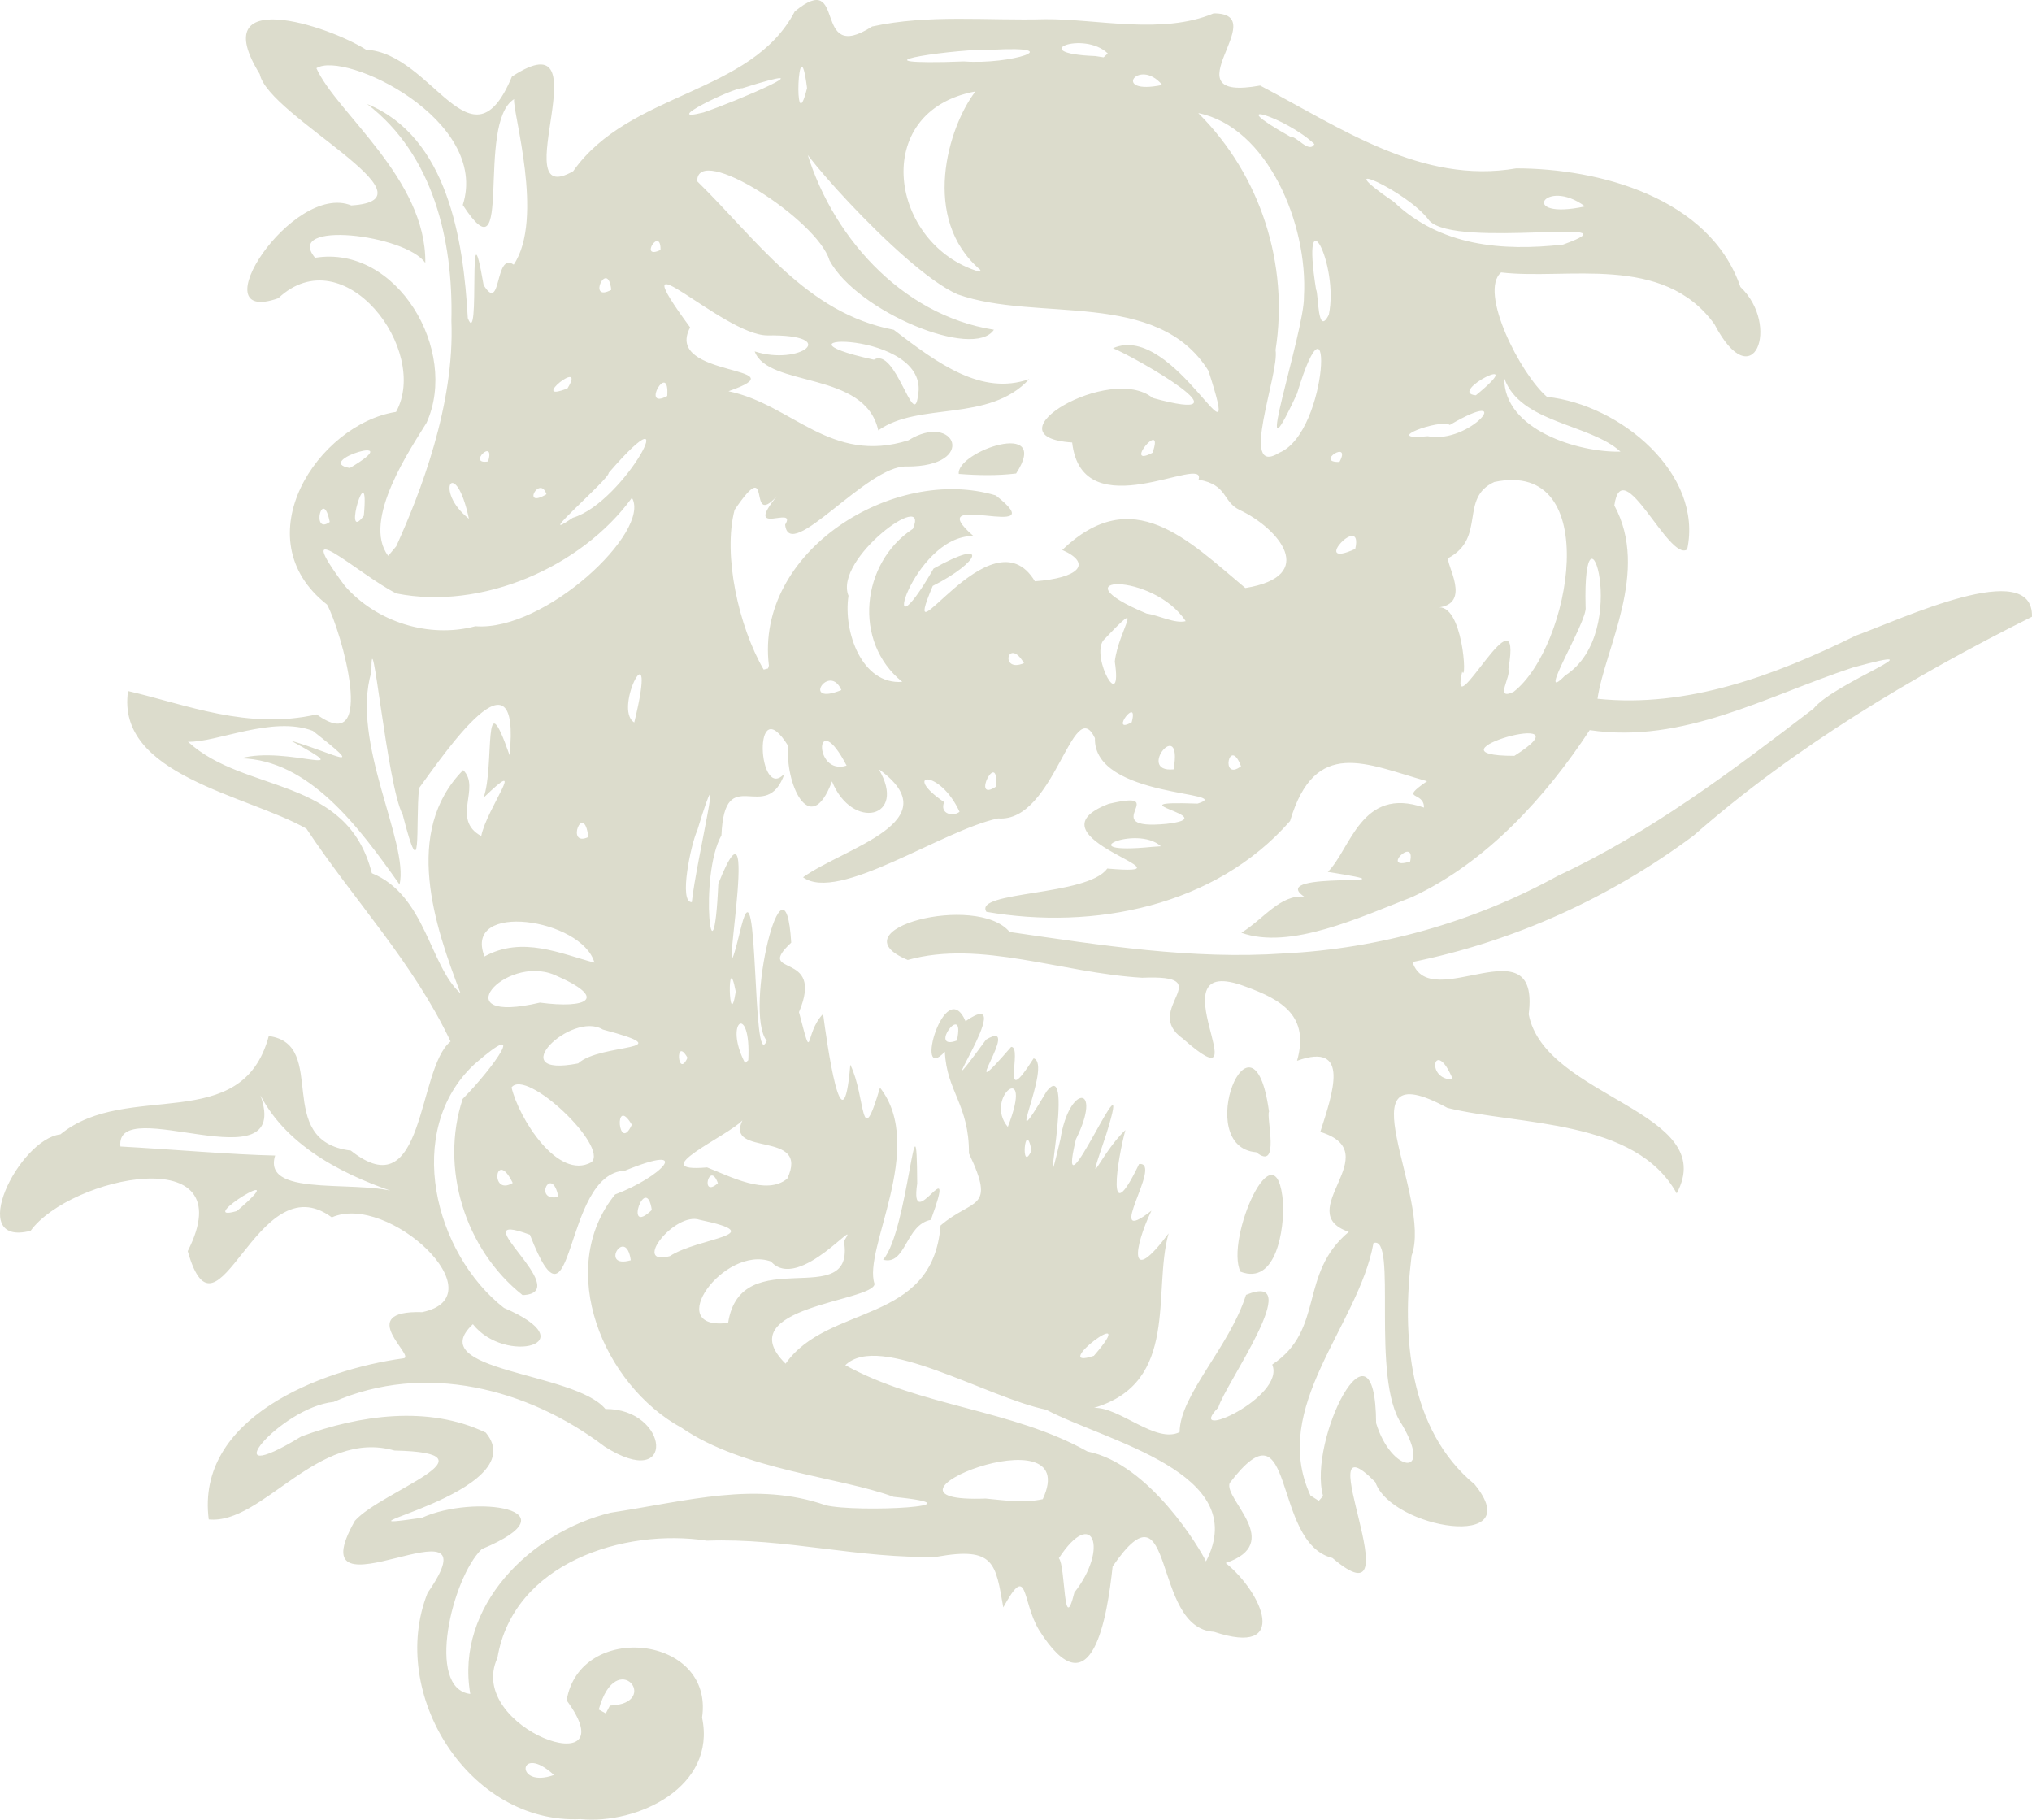 <?xml version="1.0" encoding="UTF-8" standalone="no"?>
<!-- Created with Inkscape (http://www.inkscape.org/) -->

<svg
   xmlns:dc="http://purl.org/dc/elements/1.1/"
   xmlns:cc="http://creativecommons.org/ns#"
   xmlns:rdf="http://www.w3.org/1999/02/22-rdf-syntax-ns#"
   xmlns:svg="http://www.w3.org/2000/svg"
   xmlns="http://www.w3.org/2000/svg"
   xmlns:sodipodi="http://sodipodi.sourceforge.net/DTD/sodipodi-0.dtd"
   xmlns:inkscape="http://www.inkscape.org/namespaces/inkscape"
   width="1168.51"
   height="1046.324"
   id="svg4259"
   version="1.1"
   inkscape:version="0.48.5 r10040"
   sodipodi:docname="chaptL.svg">
  <defs
     id="defs4261" />
  <sodipodi:namedview
     id="base"
     pagecolor="#ffffff"
     bordercolor="#666666"
     borderopacity="1.0"
     inkscape:pageopacity="0.0"
     inkscape:pageshadow="2"
     inkscape:zoom="0.46443544"
     inkscape:cx="-109.75114"
     inkscape:cy="198.82045"
     inkscape:document-units="px"
     inkscape:current-layer="g4792"
     showgrid="false"
     inkscape:window-width="2560"
     inkscape:window-height="1377"
     inkscape:window-x="-9"
     inkscape:window-y="-9"
     inkscape:window-maximized="1"
     fit-margin-top="0"
     fit-margin-left="0"
     fit-margin-right="0"
     fit-margin-bottom="0" />
  <g
     inkscape:label="Layer 1"
     inkscape:groupmode="layer"
     id="layer1"
     transform="translate(146.141,9.708)">
    <g
       id="g4797">
      <g
         transform="translate(144.286,-12.857)"
         id="g4792">
        <g
           id="g4278"
           transform="translate(-151.429,-208.571)"
           style="fill:#DCDCCC;fill-opacity:1">
          <path
             style="fill:#DCDCCC;fill-opacity:1"
             d="m 194.846,1257.742 c -63.928,2.994 -111,-72.009 -87.956,-130.101 42.19,-60.519 -77.312,21.099 -41.79,-41.47 15.429,-17.259 84.856,-39.088 22.728,-40.383 -44.248,-12.667 -75.795,42.707 -106.785,39.629 -7.606,-58.432 64.38,-86.135 111.946,-92.649 7.645,-0.683 -28.737,-27.722 10.785,-26.541 44.236,-9.213 -19.56,-68.935 -51.966,-54.505 -43.513,-32.23 -65.585,80.476 -82.854,19.403 32.77,-64.31 -67.69,-42.857 -90.358,-11.676 -37.587,9.652 -6.841,-52.677 17.133,-55.457 38.491,-31.461 104.399,1.131 119.836,-56.543 34.895,4.686 1.953,60.372 47.179,65.851 C 105.682,907.465 100.676,826.299 120.096,810.561 98.688,765.267 64.944,729.903 37.217,688.214 c -33.916,-19.319 -109.731,-30.711 -102.57,-79.135 33.71,7.83 68.604,22.473 108.476,13.432 35.182,25.529 13.982,-48.524 5.978,-63.128 -48.722,-38.152 -5.074,-103.868 39.647,-110.817 19.588,-35.408 -29.946,-100.843 -67.738,-65.364 -46.068,16.265 8.061,-67.07 42.005,-53.351 52.336,-3.353 -47.857,-51.465 -52.628,-75.504 -31.43,-50.816 38.944,-28.171 61.113,-14.055 38.411,2.01 60.517,71.54 83.877,15.472 54.205,-35.562 -5.436,77.764 35.229,54.398 32.353,-45.99 102.397,-43.86 127.434,-91.87 30.538,-25.084 9.27,31.345 44.474,8.656 32.348,-7.105 66.29,-3.277 99.495,-4.195 29.417,-0.278 67.194,9.15 96.877,-3.341 35.19,-0.214 -27.937,51.407 26.762,41.507 46.053,24.138 92.829,57.012 147.285,47.608 47.254,0.046 111.143,16.613 128.904,68.199 23.223,21.963 7.517,64.314 -14.942,21.41 -29.562,-40.941 -84.982,-25.22 -122.659,-29.767 -13.071,10.993 11.048,58.428 26.361,71.555 42.26,4.412 89.963,44.243 80.624,87.733 -10.381,7.433 -37.459,-56.714 -41.887,-25.281 20.579,37.854 -5.54,82.357 -9.673,111.147 51.532,5.395 101.8,-13.292 148.373,-36.239 26.554,-9.642 102.36,-45.456 101.471,-10.935 -69.201,34.646 -136.212,74.633 -194.658,125.891 -47.895,35.71 -103.18,60.801 -161.603,72.655 10.211,30.67 73.655,-23.204 66.84,30.011 9.186,48.29 110.426,55.707 85.118,103.041 -23.728,-42.948 -90.155,-38.959 -131.824,-49.153 -62.57,-34.079 -8.312,51.592 -20.648,85.035 -5.668,45.624 -1.864,99.895 36.246,131.403 31.327,38.45 -47.824,25.657 -57.073,-1.248 -41.272,-41.866 24.588,85.639 -24.678,43.584 -35.42,-8.739 -20.76,-93.394 -59.127,-43.027 -3.275,9.398 31.629,34.473 -2.251,45.93 21.218,17.134 37.117,54.213 -6.754,39.542 -36.256,-1.877 -21.931,-90.526 -58.268,-37.57 -3.044,28.244 -11.682,85.071 -42.346,36.558 -10.128,-16.976 -6.037,-39.392 -20.537,-13.008 -4.448,-25.45 -5.082,-35.022 -38.229,-29.126 -44.218,1.304 -87.043,-10.908 -132.21,-9.238 -47.79,-7.322 -111.353,12.82 -120.458,67.428 -18.842,40.63 76.338,73.889 39.803,24.405 7.579,-45.743 84.971,-37.696 77.881,9.907 8.378,39.761 -36.929,61.532 -69.881,58.37 z m -15.299,-25.382 c -20.585,-18.977 -22.865,8.28 0,0 z m 32.195,-39.912 c 30.108,-0.997 3.859,-34.757 -6.404,2.264 l 4.024,2.236 2.38,-4.5 z m -80.295,-6.695 c -8.768,-50.358 34.67,-93.084 80.786,-104.212 44.325,-6.77 83.599,-18.269 123.667,-4.266 17.995,4.32 93.295,0.524 38.979,-4.843 -30.861,-11.461 -86.233,-15.257 -121.874,-39.697 -45.104,-24.552 -72.986,-91.338 -38.288,-134.192 26.487,-9.905 45.967,-30.193 5.629,-13.672 -36.197,1.399 -28.765,103.403 -54.604,36.854 -41.588,-15.447 27.004,33.364 -4.215,34.707 -33.159,-26.308 -47.661,-73.132 -34.441,-112.823 18.115,-18.36 38.474,-47.604 6.738,-19.955 -41.071,38.303 -22.877,109.018 16.994,140.131 48.352,20.751 0.593,32.956 -17.866,9.36 -29.292,27.382 58.333,27.244 76.184,48.746 36.752,-0.231 41.244,48.193 -0.54,21.545 -43.983,-33.407 -103.324,-48.596 -155.751,-25.597 -30.819,3.072 -71.657,52.348 -18.52,19.827 33.457,-12.269 72.914,-18.039 106.02,-2.195 29.183,34.976 -100.148,58.191 -36.71,48.992 30.002,-13.691 89.629,-5.006 34.414,18.002 -17.082,16.472 -32.438,80.248 -6.603,83.285 z m 347.371,-58.305 c 20.03,-25.501 10.526,-49.612 -8.915,-19.756 3.974,4.535 2.452,45.863 8.915,19.756 z m 75.688,-17.907 c 26.536,-50.986 -57.323,-68.969 -91.881,-87.216 -34.25,-7.03 -95.887,-44.862 -115.516,-25.598 43.361,23.936 95.849,25.279 139.236,49.602 35.849,7.084 65.073,56.496 68.161,63.213 l 0,0 z m -93.861,-35.793 c 24.239,-51.985 -111.197,2.66 -32.8,-0.357 10.778,1.047 22.094,2.751 32.8,0.357 z m 161.204,-1.81 c -9,-31.965 30.112,-109.901 30.492,-41.892 8.751,28.598 33.17,31.897 14.811,0.689 -18.292,-26.024 -2.2,-109.376 -16.324,-104.222 -8.6,47.681 -59.801,94.125 -36.234,145.146 l 4.796,3.056 2.458,-2.778 0,0 z m -82.509,-36.73 c 0.112,-21.38 28.842,-49.117 38.192,-78.933 35.328,-14.519 -12.244,51.797 -15.937,64.757 -20.024,20.567 39.003,-5.948 31,-24.668 30.439,-20.144 14.971,-52.075 44.047,-76.313 -33.327,-11.309 22.877,-45.385 -16.39,-57.485 6.981,-21.796 17.743,-52.076 -13.373,-40.89 7.282,-25.59 -8.596,-35.066 -29.535,-42.618 -55.378,-21.033 11.433,71.875 -36.186,29.831 -24.089,-16.886 22.256,-36.914 -23.314,-34.951 -46.14,-2.682 -92.974,-21.94 -134.828,-10.241 -42.381,-17.561 39.848,-38.718 58.577,-16.085 52.33,7.595 104.99,16.012 157.961,12.338 54.44,-2.715 108.717,-17.921 157.087,-44.513 53.632,-25.045 99.996,-60.119 147.204,-96.236 11.992,-15.008 76.695,-38.368 22.613,-23.627 -50.26,16.615 -97.31,43.921 -151.299,35.96 -25.196,38.373 -59.244,76.046 -102.151,95.999 -29.626,11.467 -70.018,30.559 -98.163,20.539 13.044,-8.082 22.24,-21.983 36.138,-20.766 -22.811,-15.549 73.225,-4.781 13.575,-14.252 13.141,-12.899 19.142,-49.539 55.303,-36.974 0.125,-9.801 -14.913,-3.671 1.765,-15.157 -34.967,-9.834 -64.325,-25.596 -78.773,22.904 -43.167,49.229 -113.031,62.836 -174.604,52.202 -7.727,-12.039 58.206,-8.897 69.477,-24.897 56.405,4.889 -49.209,-17.849 0.747,-37.161 37.862,-8.917 -8.517,15.494 33.333,11.475 34.834,-3.992 -34.332,-13.494 17.856,-11.64 23.1,-7.17 -59.958,-2.767 -59.028,-37.675 -12.651,-26.334 -23.223,48.747 -55.657,46.185 -32.35,6.785 -91.899,48.647 -112.186,33.833 24.109,-17.212 85.131,-32.048 43.547,-62.154 16.639,28.23 -15.326,35.607 -26.899,7.021 -12.879,34.326 -27.363,-0.496 -25.04,-20.148 -21.075,-34.344 -17.609,33.315 -2.173,15.531 -10.609,30.605 -34.573,-7.49 -36.358,35.62 -13.288,23.68 -4.686,92.815 -1.8,27.835 27.338,-68.464 -4.437,96.845 13.348,24.074 10.085,-39.313 5.914,86.613 14.484,66.236 -13.477,-16.742 10.484,-116.167 14.094,-56.417 -21.793,20.447 19.759,3.843 4.47,39.942 8.33,31.721 2.805,12.311 13.856,1.067 2.111,15.842 11.256,82.174 15.648,29.194 9.078,18.462 5.676,51.494 17.082,13.186 26.859,34.519 -10.045,93.095 -3.138,112.814 -0.401,10.231 -84.393,13.143 -51.162,45.913 24.445,-34.776 84.59,-22.08 89.118,-79.466 18.442,-15.916 32.118,-8.316 16.338,-41.447 0.16,-28.063 -12.884,-35.627 -13.858,-58.471 -18.162,19.492 0.043,-44.912 11.895,-17.554 33.82,-23.699 -27.69,64.293 11.824,10.575 22.631,-13.503 -20.476,44.411 14.406,4.196 7.009,-0.248 -7.147,38.185 12.91,6.601 11.421,3.03 -20.021,65.315 7.488,18.963 17.539,-22.366 -5.561,84.62 7.911,27.599 5.026,-31.932 24.578,-31.557 8.936,-0.071 -13.01,53.938 35.344,-60.503 17.454,-2.902 -13.073,38.756 -3.832,11.498 11.002,-2.364 -4.535,16.503 -11.509,59.944 7.866,19.52 14.388,-1.563 -21.788,49.535 7.113,26.822 -10.249,21.327 -13.359,44.164 9.862,13.086 -9.395,33.501 6.58,85.727 -42.924,100.29 14.887,-0.476 35.541,20.744 49.251,13.97 z m 35.012,-92.252 c -9.136,-18.571 20.709,-86.148 24.493,-39.517 0.685,14.296 -3.625,47.587 -24.493,39.517 z m -205.507,-6.882 c 14.466,-16.672 19.271,-105.017 19.604,-43.851 -4.806,32.073 23.982,-23.265 7.86,20.921 -14.677,2.716 -14.27,26.49 -27.464,22.929 z m 214.577,-61.808 c -37.265,-3.055 -1.851,-90.792 7.336,-23.364 -1.687,3.269 6.599,34.586 -7.336,23.364 z m -93.396,117.071 c 28.62,-32.98 -27.437,9.171 0,0 z M 279.717,972.395 c 7.233,-47.392 73.485,-5.516 66.607,-46.964 10.88,-17.21 -25.855,29.904 -41.955,11.666 -27.129,-9.688 -62.764,40.124 -24.652,35.298 z m -55.974,-36.011 c -2.847,-20.045 -18.413,5.234 0,0 z m 22.432,-2.357 c 16.564,-10.828 59.294,-12.063 17.162,-20.916 -14.135,-4.856 -39.398,26.938 -17.162,20.916 z M -2.795,908.085 c 35.894,-30.647 -26.251,7.564 0,0 l 0,0 z M 235.832,907.465 c -3.348,-21.954 -16.543,15.982 0,0 z M 93.215,898.926 c -32.304,-10.198 -66.57,-26.994 -82.416,-57.307 18.518,52.408 -83.883,-2.133 -80.551,29.344 29.804,1.638 64.412,4.692 88.981,5.195 -8.075,25.821 53.563,12.304 73.986,22.768 z m 88.881,1.036 c -3.788,-19.113 -14.856,3.082 0,0 z m 91.75,-7.891 c -4.874,-13.563 -10.488,9.232 0,0 z M 155.846,891.934 c -9.959,-20.512 -13.496,8.03 0,0 z m 157.868,-2.488 c 13.393,-28.335 -35.987,-12.135 -25.791,-33.498 -8.528,9.135 -56.75,30.231 -20.308,27.043 13.001,5.07 34.279,16.412 46.099,6.455 z M 201.131,879.986 c 9.939,-9.014 -37.451,-54.201 -45.965,-42.991 4.049,17.497 26.653,53.804 45.965,42.991 z m 253.05,-6.749 c -3.737,-19.464 -6.552,14.517 0,0 z M 224.346,858.448 c -10.524,-17.759 -7.871,17.137 0,0 z m 216.193,1.25 c 15.654,-39.769 -14.251,-17.122 0,0 z m 255.949,-27.258 c -10.448,-25.226 -16.403,0.214 0,0 z m -503.026,-9.258 c 12.864,-11.82 61.859,-6.813 14.202,-19.471 -17.925,-11.063 -58.458,28.136 -14.202,19.471 z m 62.885,-3.235 c -7.31,-12.976 -5.74,12.668 0,0 z m 34.955,1.402 c 1.786,-33.43 -14.537,-22.663 -1.86,1.598 l 1.86,-1.598 z M 411.266,810.037 c 5.202,-23.697 -17.2,6.349 0,0 z M 171.469,788.227 c 26.939,3.626 40.113,-2.281 8.288,-15.97 -28.73,-11.937 -64.288,29.116 -8.288,15.97 z m 112.622,-6.288 c -5.063,-26.448 -4.02,25.385 0,0 z m -158.245,0.996 c -14.824,-38.831 -33.398,-92.931 1.495,-128.411 10.433,10.141 -7.176,28.329 10.397,37.932 3.228,-16.146 27.804,-47.721 1.316,-22.006 6.661,-18.112 -0.883,-69.938 14.97,-24.501 6.677,-65.777 -36.896,-1.714 -52.044,18.94 -2.193,21.286 2.032,59.878 -9.415,15.224 -9.031,-16.61 -18.109,-117.514 -17.984,-82.038 -12.092,40.439 21.716,98.035 16.189,122.263 C 67.025,686.648 38.583,648.65 -0.51,647.75 26.275,640.408 69.783,660.306 28.243,637.574 c 26.538,7.868 44.344,19.295 12.653,-5.616 -23.275,-8.87 -55.449,6.861 -71.787,6.265 32.467,29.999 91.541,19.388 105.725,75.598 30.859,12.465 33.248,53.42 51.012,69.114 z M 202.846,765.259 C 195.681,739.9 126.954,729.63 139.632,761.696 c 21.746,-11.995 44.108,-1.428 63.215,3.562 z m 55.981,-34.788 c 2.415,-23.197 20.61,-97.998 3.083,-41.091 -3.407,7.144 -10.814,41.357 -3.083,41.091 z M 671.902,707.104 c 3.25,-15.085 -17.559,5.427 0,0 z m -143.317,-8.783 c -13.857,-12.691 -53.962,5.191 -5.089,0.357 l 5.089,-0.357 0,1e-5 z m -329.266,-5.288 c -2.528,-21.14 -13.513,6.232 0,0 z m 213.478,-14.526 c -11.625,-25.199 -33.769,-22.481 -8.866,-5.559 -2.761,6.982 5.383,8.476 8.866,5.559 z m 21.014,-14.494 c 1.637,-22.56 -14.888,9.856 0,0 z m 102.075,-9.897 c 5.532,-31.402 -21.938,2.086 0,0 z M 347.846,651.951 c -18.179,-34.976 -19.507,6.217 0,0 z m 226.803,0.372 c -6.753,-17.91 -12.063,9.252 0,0 z m 157.197,-5.982 c 46.123,-29.164 -56.669,-0.008 0,0 z M 225.736,627.13 c 14.28,-58.14 -12.905,-7.831 0,0 z m 286.042,-0.086 c 4.402,-16.156 -13.411,7.499 0,0 z M 731.446,609.508 c 32.827,-25.598 52.227,-133.986 -11.1,-120.658 -20.327,9.249 -4.542,31.939 -26.413,43.744 -1.979,2.984 14.199,26.751 -6.646,28.515 15.028,-3.368 17.498,43.915 14.559,36.814 -8.142,35.025 35.43,-52.385 26.559,-1.426 1.78,4.014 -8.333,18.503 3.041,13.011 z m -386.6,-0.987 c -7.026,-16.044 -23.492,9.544 0,0 z M 502.068,592.133 c 2.091,-18.294 18.946,-39.112 -6.699,-12.082 -6.925,9.964 11.291,42.832 6.699,12.082 z m -122.221,11.655 c -28.566,-22.968 -23.693,-68.407 6.111,-87.986 10.234,-23.377 -45.659,17.197 -37.031,38.48 -3.142,20.581 7.655,51.341 30.92,49.506 z m 381.129,-3.59 c 39.26,-25.096 9.905,-110.737 11.833,-39.383 1.48,7.675 -29.541,57.423 -11.833,39.383 z m -457.811,-5.75 c -8.114,-65.889 72.006,-115.532 130.473,-97.851 35.639,28.049 -45.347,-4.78 -12.85,23.339 -35.435,-0.546 -56.785,77.34 -22.918,18.701 32.235,-18.043 26.979,-3.881 -0.497,9.98 -21.085,49.911 33.636,-44.571 58.734,-2.668 24.905,-1.791 33.563,-10.054 15.738,-17.998 40.384,-38.768 71.98,-6.001 105.291,21.873 42.434,-6.924 18.991,-34.422 -3.29,-44.876 -10.045,-4.85 -6.628,-14.434 -23.604,-17.431 4.869,-15.426 -67.033,29.047 -72.691,-21.376 -50.006,-3.238 22.01,-45.572 46.297,-25.596 59.253,16.259 -9.304,-23.063 -22.817,-28.597 35.612,-15.868 76.183,79.071 54.906,13 -29.529,-47.347 -98.484,-27.721 -144.247,-43.975 -33.107,-14.446 -104.093,-97.617 -87.844,-85.781 13.943,51.029 55.009,97.71 108.712,106.126 -11.607,17.393 -78.541,-10.318 -94.563,-39.87 -6.856,-23.316 -76.354,-68.014 -76.074,-45.5 34.03,33.259 62.72,75.815 113.019,85.399 25.099,19.228 50.513,38.075 77.918,28.36 -23.258,25.239 -63.292,12.787 -86.808,29.486 -7.597,-34.54 -63.333,-24.427 -71.069,-45.419 26.03,8.437 50.235,-9.823 7.364,-9.185 -25.778,-0.01 -87.435,-63.104 -44.478,-4.598 -15.78,29.323 65.285,21.653 22.048,36.688 36.787,7.644 58.713,42.319 103.499,28.201 26.91,-16.74 40.226,15.262 -1.069,15.079 -22.65,-1.007 -67.454,56.147 -69.848,33.458 7.268,-11.738 -24.517,7.817 -4.786,-16.336 -17.637,19.185 -1.692,-25.494 -24.283,7.828 -6.807,25.983 2.345,67.105 16.721,91.848 l 2.498,-0.658 0.515,-1.651 0,0 z M 412.346,484.225 c -1.464,-12.911 53.629,-31.961 32.979,-0.242 -10.897,1.328 -22.048,1.081 -32.979,0.242 z m 37.5,108.812 c -9.31,-15.723 -14.202,6.069 0,0 z M 134.385,571.811 c 39.835,3.169 101.272,-54.56 90.021,-73.855 -29.208,40.072 -86.548,64.782 -135.477,54.992 -20.763,-10.187 -62.586,-48.793 -29.627,-4.338 18.238,20.814 48.374,30.314 75.083,23.201 z m 408.461,-2.919 c -18.725,-28.515 -76.015,-26.704 -22.472,-4.376 7.046,1.025 16.294,5.97 22.472,4.376 z M 88.867,525.827 C 102.563,495.548 122.549,444.568 120.579,396.128 c 1.115,-46.454 -10.582,-95.579 -48.475,-124.598 46.383,18.944 55.415,78.241 57.903,123.092 7.495,19.649 -0.4,-73.752 9.106,-18.996 10.396,16.978 6.235,-19.431 17.294,-11.728 17.835,-26.387 -0.829,-88.17 0.236,-95.174 -22.375,13.777 0.306,106.795 -29.513,60.859 15.723,-49.011 -67.988,-89.021 -84.181,-78.65 11.547,25.718 63.288,63.601 62.628,111.997 -11.372,-16.502 -81.569,-24.625 -63.379,-2.982 47.058,-7.671 82.854,53.38 64.103,94.841 -8.531,13.979 -37.627,56.185 -22.057,76.561 l 4.625,-5.524 0,0 z m 551.479,1.533 c 4.946,-21.814 -26.856,12.302 0,0 z M 130.659,510.019 c -7.84,-36.856 -20.624,-16.177 0,0 z m -80.032,1.85 c -4.144,-20.688 -10.931,7.961 0,0 z m 139.772,-2.421 c 30.195,-8.965 66.242,-78.53 20.631,-25.819 0.772,3.211 -45.223,42.56 -20.631,25.819 z M 70.21,508.309 c 3.541,-37.125 -12.95,17.246 0,0 z M 175.254,495.913 c -3.911,-11.437 -14.705,8.754 0,0 z M 62.162,480.823 c 35.175,-20.745 -21.892,-3.865 0,0 z m 79.522,-3.753 c 4.311,-14.257 -12.462,2.015 0,0 z m 455.036,-5.057 c 28.83,-12.014 31.062,-103.298 10.126,-33.901 -28.442,61.155 4.536,-36.302 3.993,-55.785 2.462,-41.866 -21.045,-97.556 -60.771,-105.561 36.104,35.902 52.164,87.293 44.443,136.229 2.435,13.121 -21.658,73.895 2.209,59.018 z m 34.544,5.329 c 7.212,-13.246 -14.582,0.376 0,0 z M 523.762,472.054 c 7.29,-20.556 -17.729,9.329 0,0 z m 269.119,-0.648 c -17.566,-16.115 -57.831,-16.354 -66.835,-42.258 -0.393,29.837 43.01,42.903 66.835,42.258 z m -110.82,-8.863 c 24.538,4.953 52.17,-29.639 12.661,-6.486 -5.486,-3.686 -40.622,9.203 -12.661,6.486 z m -293.198,-23.176 c 7.951,-38.497 -94.991,-35.99 -25.324,-20.818 12.532,-7.547 22.929,40.76 25.324,20.818 z m -144.169,0.067 c 1.471,-21.022 -15.711,8.461 0,0 z m 465.007,-0.412 c 32.608,-26.602 -17.17,-1.506 0,0 l 0,0 z m -522.355,-3.985 c 11.294,-18.462 -23.064,9.121 0,0 z m 437.805,-42.337 c 6.051,-29.153 -16.364,-71.174 -7.337,-14.475 1.473,1.921 0.656,27.693 7.337,14.475 z m -412.641,-14.32 c -2.013,-18.363 -14.3,7.747 0,0 z m 212.336,-11.38 c -34.582,-29.342 -18.675,-82.188 -2.912,-102.698 -61.374,11.279 -49.21,88.495 2.29,103.68 l 0.622,-0.982 2e-5,0 z m -184,-11.552 c 0.18,-14.14 -12.73,6.091 0,0 z m 519,-3.084 c 46.8,-16.806 -61.643,2.793 -76.945,-13.798 -12.424,-17.176 -60.737,-38.372 -20.321,-10.752 26.626,25.423 62.229,28.507 97.266,24.55 z m 12.655,-21.959 c -23.326,-17.256 -38.777,8.36 0,0 z m -155.655,-35.834 c -16.262,-15.512 -54.953,-27.285 -13.77,-4.2 3.63,-0.473 10.725,9.818 13.77,4.2 z m -351.344,-18.174 c 18.557,-6.192 75.652,-30.776 22.344,-13.929 -4.335,-0.709 -48.384,20.551 -22.344,13.929 z m 59.599,-14.03 c -5.023,-39.98 -8.09,32.887 0,0 z m 204.245,-1.8 c -13.624,-16.33 -29.781,6.245 0,0 z m -114,-13.529 c 26.947,2.027 60.735,-9.153 16.322,-6.72 -18.13,-0.867 -81.998,8.076 -27.431,7.072 l 11.109,-0.352 0,0 z m 82.684,-4.594 c -13.845,-13.42 -48.036,-0.018 -7.184,1.504 l 4.799,0.739 2.385,-2.243 0,0 z"
             id="path4280"
             inkscape:connector-curvature="0" />
        </g>
      </g>
    </g>
  </g>
</svg>
